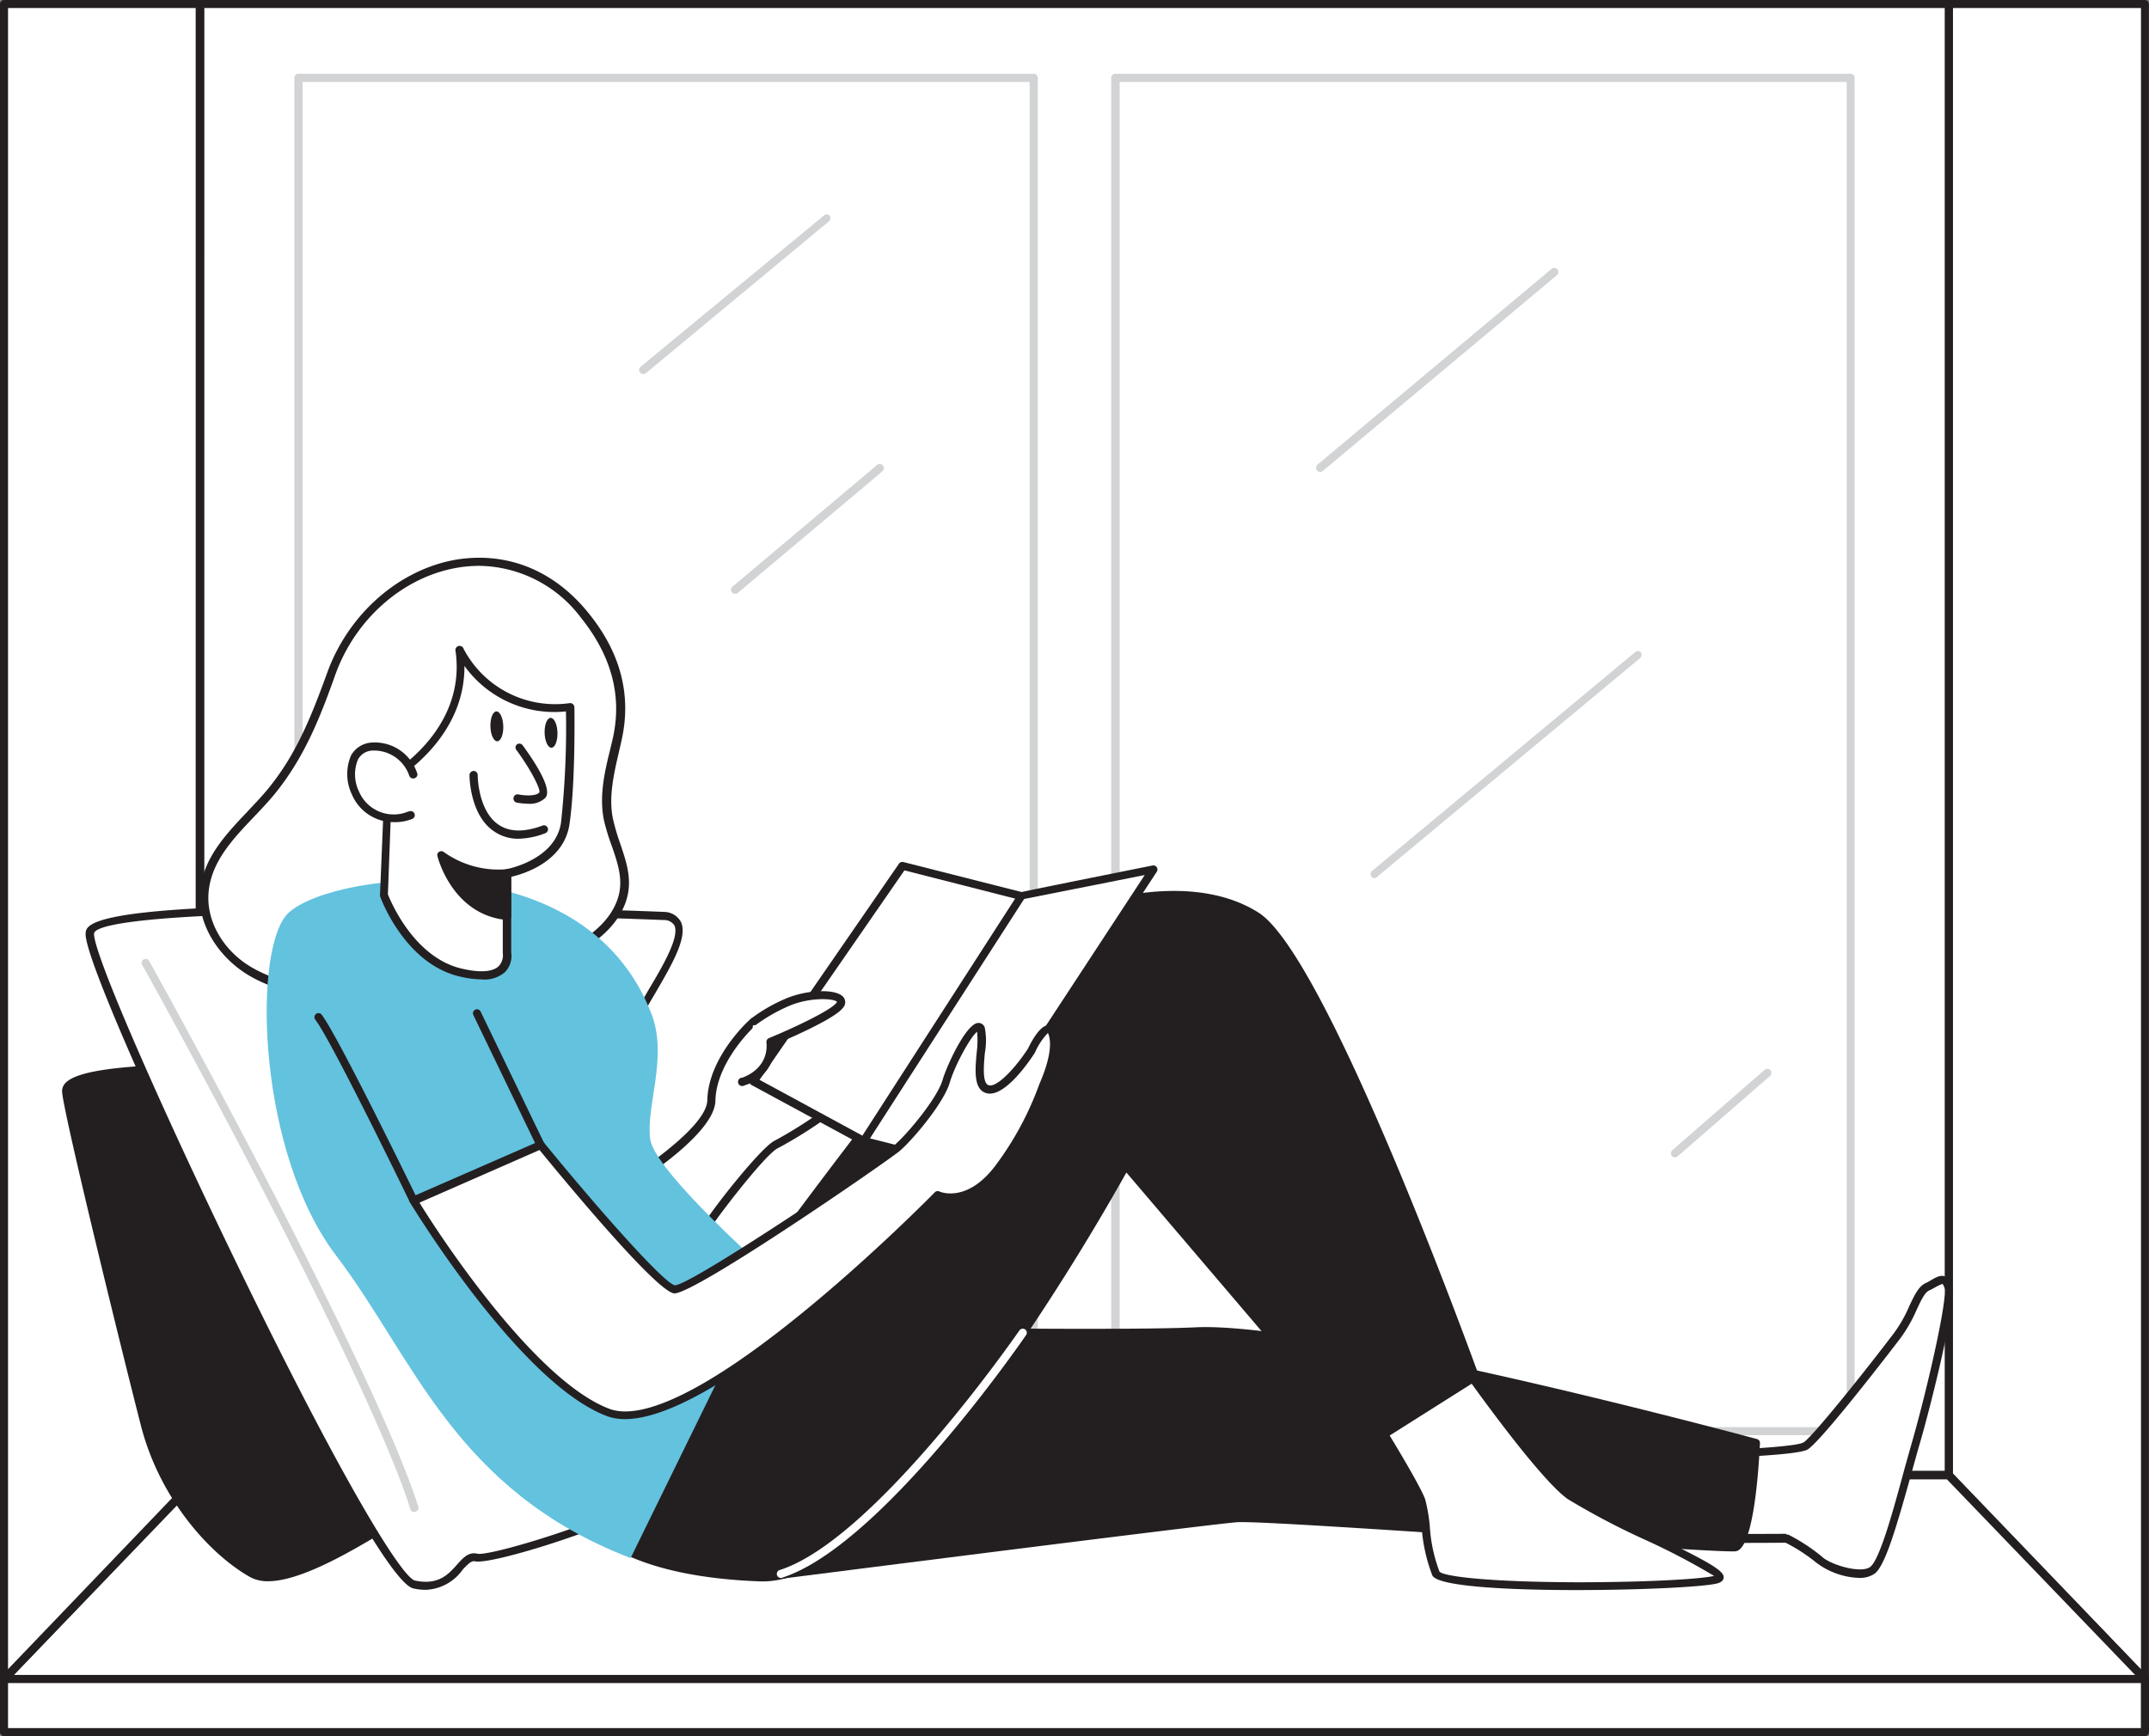 <svg id="Ebene_1" data-name="Ebene 1" xmlns="http://www.w3.org/2000/svg" viewBox="0 0 267.31 216.03"><rect x="0" y="0" width="267.31" height="216.03" fill="#808080" stroke="none"/><defs><style>.cls-1{fill:#fff;}.cls-2{fill:#231f20;}.cls-3{fill:#d1d3d4;}.cls-4{fill:#63c2de;}</style></defs><g id="_447_reading_a_book_flatline" data-name=" 447 reading a book flatline"><polygon class="cls-1" points="242.4 0.51 242.4 183.52 266.8 208.92 266.8 0.51 242.4 0.51"/><path class="cls-2" d="M266.8,209.42a.51.51,0,0,1-.36-.15L242.08,183.9a.54.54,0,0,1-.14-.36V.51a.49.49,0,0,1,.48-.51h24.37a.51.51,0,0,1,.51.51V208.93a.49.49,0,0,1-.31.46A.58.58,0,0,1,266.8,209.42Zm-23.89-26.1,23.4,24.36V1h-23.4Z" transform="translate(0 0)"/><rect class="cls-1" x="24.91" y="0.51" width="217.5" height="183.01"/><path class="cls-2" d="M242.4,184H24.91a.51.51,0,0,1-.51-.51V.51A.51.51,0,0,1,24.91,0H242.4a.51.51,0,0,1,.51.51v183A.51.51,0,0,1,242.4,184Zm-217-1h216.5V1H25.41Z" transform="translate(0 0)"/><path class="cls-3" d="M128.58,178.56H37.13a.53.53,0,0,1-.51-.51V9.68a.5.5,0,0,1,.51-.5h91.45a.5.5,0,0,1,.51.5V178.05A.53.53,0,0,1,128.58,178.56Zm-90.94-1h90.43V10.19H37.64Z" transform="translate(0 0)"/><path class="cls-3" d="M230.21,178.56H138.73a.53.53,0,0,1-.51-.51V9.68a.5.5,0,0,1,.51-.5h91.45a.5.5,0,0,1,.51.5V178.05A.51.51,0,0,1,230.21,178.56Zm-90.94-1h90.44V10.19H139.27Z" transform="translate(0 0)"/><polygon class="cls-1" points="266.8 208.92 0.51 208.92 24.91 183.52 242.4 183.52 266.8 208.92"/><path class="cls-2" d="M266.8,209.42H.51a.52.52,0,0,1-.47-.3.51.51,0,0,1,.1-.55L24.5,183.2a.5.5,0,0,1,.37-.17H242.4a.48.48,0,0,1,.37.17l24.36,25.37a.5.5,0,0,1-.33.85Zm-265.09-1h263.9l-23.43-24.36H25.12Z" transform="translate(0 0)"/><polygon class="cls-1" points="0.51 0.51 0.51 208.92 24.91 183.52 24.91 0.51 0.51 0.51"/><path class="cls-2" d="M.51,209.42a.31.31,0,0,1-.19,0A.5.5,0,0,1,0,209V.51A.51.51,0,0,1,.51,0H24.87a.5.5,0,0,1,.5.5h0v183a.61.61,0,0,1-.15.36L.86,209.25A.47.47,0,0,1,.51,209.42ZM1,1V207.67l23.34-24.36V1Z" transform="translate(0 0)"/><path class="cls-2" d="M25.37,132.67c-2.15.39-17.44.13-17.14,3.18S16,169.34,18.1,177.51s7.84,15.23,13.27,18.27S53.3,185.57,57,184.62,25.37,132.67,25.37,132.67Z" transform="translate(0 0)"/><path class="cls-2" d="M33.34,196.73a4.53,4.53,0,0,1-2.22-.51c-5.07-2.86-11.16-9.71-13.52-18.58C15.46,169.36,8,139,7.73,135.9a1.43,1.43,0,0,1,.36-1.1c1.49-1.72,7.71-2.14,14-2.41,1.49-.07,2.77-.14,3.24-.22a.51.51,0,0,1,.5.22c5.57,8.12,33.3,48.5,31.89,52.24a.84.84,0,0,1-.58.52c-1.08.26-3.56,1.81-6.43,3.6C45.13,192.2,37.87,196.73,33.34,196.73Zm-8.21-63.51c-.63.07-1.68.12-3,.17-4.15.19-11.89.54-13.2,2a.43.43,0,0,0-.13.34c.3,3,7.78,33.57,9.86,41.61,2.22,8.58,8.12,15.23,13,18,3.45,1.94,12.5-3.71,18.5-7.45a38.35,38.35,0,0,1,6.62-3.7c.49-3-19-32.63-31.64-51Z" transform="translate(0 0)"/><path class="cls-1" d="M82.66,114s-71.2-2.89-71.5,2.19,35.19,79.89,40.37,81,5.73-3.83,7.72-3.34,22.06-5.68,28.42-11.16-10.7-46.91-10-52.05S88.51,114.68,82.66,114Z" transform="translate(0 0)"/><path class="cls-2" d="M52.94,197.8a7,7,0,0,1-1.51-.17c-3.5-.73-17-27.69-22.6-39.25C19.89,140,10.49,119,10.65,116.14c.07-1.11.21-3.7,36.38-3.51,17.64.09,35.52.82,35.65.83h0a2.39,2.39,0,0,1,2,1.21c.93,1.86-1.07,5.28-3.18,8.91-1.54,2.6-3.11,5.31-3.37,7.1s1.7,8,4,15.42c4.54,14.79,10.15,33.19,5.81,36.93-6.39,5.49-26.66,11.78-28.85,11.22-.44-.1-.84.31-1.51,1A5.91,5.91,0,0,1,52.94,197.8Zm-8.12-84.24c-21.12,0-33,1.06-33.12,2.59-.14,2.28,8,21,18.08,41.75C42.52,184.14,50,196.32,51.63,196.65c2.91.61,4.15-.78,5.23-2,.75-.84,1.45-1.61,2.52-1.34,1.7.41,21.59-5.58,27.93-11,3.87-3.31-2.14-22.89-6.09-35.86-2.39-7.8-4.28-14-4-15.87s1.93-4.81,3.5-7.51c1.8-3,3.84-6.57,3.16-7.94a1.47,1.47,0,0,0-1.23-.66c-14.67-.56-27.39-.82-37.86-.82Z" transform="translate(0 0)"/><path class="cls-1" d="M212.28,180.93s10.86-.3,12.27-1,9.55-11.27,11.46-13.78,2.41-5.44,3.72-6,2.12-1.62,2.61,0-2.21,13.19-4.06,19.5-3.92,14.79-5.43,15.8-5.53-.31-6.64-1.41a21.66,21.66,0,0,0-4.06-2.62s-13,.1-13.19-.19S212.28,180.93,212.28,180.93Z" transform="translate(0 0)"/><path class="cls-2" d="M231.35,196.32a9.37,9.37,0,0,1-5.45-1.92,21,21,0,0,0-3.79-2.46c-13.12.1-13.28-.15-13.48-.43s-.33-.51,3.17-10.7a.48.48,0,0,1,.46-.34c4.16-.11,11.1-.48,12.06-1s7.22-8.28,11.28-13.63a16.6,16.6,0,0,0,1.9-3.36c.64-1.35,1.15-2.42,2-2.83a5.46,5.46,0,0,0,.75-.41c.59-.33,1.14-.65,1.7-.43a1.71,1.71,0,0,1,.86,1.15c.61,1.95-2.59,14.78-4.06,19.81-.29,1-.6,2.12-.9,3.21-2,7.2-3.41,12-4.73,12.85A3.26,3.26,0,0,1,231.35,196.32Zm-9.14-5.39a.89.89,0,0,1,.23,0,22.78,22.78,0,0,1,4.15,2.71c1,1,4.77,2.16,6,1.34s3-7.41,4.32-12.28c.31-1.1.61-2.19.91-3.23,2.11-7.39,4.43-17.92,4.06-19.22-.15-.45-.27-.51-.27-.51a6.4,6.4,0,0,0-.82.38,9.12,9.12,0,0,1-.83.44c-.55.25-1,1.22-1.53,2.35a18.25,18.25,0,0,1-2,3.53c-.4.54-10,13.08-11.64,13.93-1.37.68-10,1-12.18,1-1.08,3.18-2.66,7.92-3,9.35,1.73.13,8.38.14,12.59.11Z" transform="translate(0 0)"/><path class="cls-2" d="M94.64,196.23s55.26-7,59.19-7.35,60,3.92,62,3.61,2.57-13,2.57-13-54.27-14.61-69.66-13.87c-8.9.42-37.76,0-37.76,0Z" transform="translate(0 0)"/><path class="cls-2" d="M94.64,196.74a.5.5,0,0,1-.51-.49.51.51,0,0,1,.06-.25l16.35-30.6a.54.54,0,0,1,.46-.26c.29,0,28.94.42,37.72,0,15.29-.73,67.6,13.3,69.82,13.9a.49.49,0,0,1,.38.5c-.19,3.94-.86,13.13-3,13.46-.93.14-11-.53-27.46-1.61-15.23-1-32.48-2.16-34.59-2-3.85.29-58.61,7.28-59.17,7.35Zm16.69-30.58L95.58,195.59c7.65-1,54.6-7,58.25-7.23,2.13-.16,18.7.94,34.73,2,12.95.87,26.34,1.76,27.24,1.63s1.78-5.74,2.11-12.09c-4.95-1.32-54.67-14.45-69.11-13.75C140.46,166.55,114.44,166.2,111.33,166.16Z" transform="translate(0 0)"/><path class="cls-1" d="M170.77,176.15s5.43,8.75,6,10.57.61,6.79,1.81,9.05,35.45,1.82,35.31.47-14.79-7.41-18.63-10.15-13.93-17.17-13.93-17.17Z" transform="translate(0 0)"/><path class="cls-2" d="M196.06,197.83c-8.58,0-17.17-.45-17.89-1.81a20.51,20.51,0,0,1-1.33-6,19.57,19.57,0,0,0-.51-3.14c-.47-1.38-4.12-7.44-6-10.45a.5.5,0,0,1,.14-.68l10.57-7.24a.51.51,0,0,1,.7.12c.1.14,10.1,14.45,13.83,17.08a89.09,89.09,0,0,0,9.33,4.9c7.28,3.53,9.41,4.69,9.51,5.58,0,.36-.2.63-.73.79C212.22,197.43,204.15,197.83,196.06,197.83ZM171.45,176.3c1.1,1.77,5.29,8.62,5.83,10.26a20.69,20.69,0,0,1,.57,3.33,18.9,18.9,0,0,0,1.21,5.65c.55.6,6.16,1.29,17.15,1.32,8.44,0,15.23-.38,17-.79a84,84,0,0,0-8.72-4.56,92,92,0,0,1-9.48-5c-3.55-2.51-12.08-14.49-13.78-16.91Z" transform="translate(0 0)"/><path class="cls-2" d="M72.6,189.22c.92.61,4.91,6.45,22,7.05S140,145,140,145l29.78,35,13.67-8.65s-18.7-52-27.15-57.33-22.33-1.41-28.42,2.51-35.3,44.05-35.3,44.05Z" transform="translate(0 0)"/><path class="cls-2" d="M94.93,196.75h-.31c-15.37-.54-20.3-5.25-21.91-6.79-.18-.17-.3-.29-.38-.35a.45.45,0,0,1-.22-.32.54.54,0,0,1,.08-.39l20-28.66c1.21-1.66,29.44-40.27,35.45-44.2,5.65-3.67,19.93-8.18,28.9-2.5,8.51,5.37,26.61,55.45,27.41,57.58a.51.51,0,0,1-.2.6l-13.69,8.65a.52.52,0,0,1-.66-.11l-29.29-34.38a292.83,292.83,0,0,1-15.92,25.26C112,188.13,102.19,196.75,94.93,196.75Zm-21.65-7.66.13.12c1.55,1.48,6.26,6,21.24,6.51h.29c16.66,0,44.33-50.48,44.61-51a.51.51,0,0,1,.39-.26.51.51,0,0,1,.45.18l29.43,34.61,13-8.19c-1.72-4.75-19-51.77-26.8-56.68-4.24-2.68-16.75-4.7-27.81,2.5C122.28,120.7,93.29,160.4,93,160.81Z" transform="translate(0 0)"/><path class="cls-1" d="M87.26,153.69c0-.6,7.44-10.4,9.3-11.32a58.22,58.22,0,0,0,5.18-3.16L99,132.89s-2.2.89-1.74-1.07-3.48-4.7-3.48-4.7-5.14,4.57-5.26,9.82C88.38,141.18,77,148,77,148Z" transform="translate(0 0)"/><path class="cls-2" d="M87.26,154.16a.54.54,0,0,1-.25-.06l-10.25-5.74a.51.51,0,0,1-.2-.69.52.52,0,0,1,.2-.19c3-1.85,11.16-7.35,11.22-10.59.13-5.41,5.22-10,5.43-10.15a.52.52,0,0,1,.63,0c.43.3,4.19,3,3.68,5.23a1,1,0,0,0,0,.6,3,3,0,0,0,1-.1.5.5,0,0,1,.65.26l2.78,6.31a.5.5,0,0,1-.17.62,54.16,54.16,0,0,1-5.25,3.21c-1.67.82-8.65,10-9,10.94a.55.55,0,0,1-.25.36A.5.5,0,0,1,87.26,154.16ZM78,147.9,87.06,153c1.44-2.51,7.63-10.27,9.28-11.07a55.2,55.2,0,0,0,4.77-2.91l-2.43-5.51a1.82,1.82,0,0,1-1.62-.21,1.53,1.53,0,0,1-.34-1.59c.25-1.1-1.55-2.9-2.94-3.94-1.07,1-4.7,4.93-4.79,9.18-.1,3.87-8.29,9.3-11,11Z" transform="translate(0 0)"/><path class="cls-1" d="M72.76,76.55c-10-12.33-26.69-6.09-31.56,7.26C39.27,89.12,37.41,94,33.82,98.36c-3.21,4-8.22,7.47-8.41,13.06-.14,3.89,2.46,7.5,5.81,9.49s7.33,2.62,11.17,2.83a62,62,0,0,0,25.48-4c3.31-1.26,7.18-3.27,8.93-6.56,2.14-4-.21-7-1.1-11.16-.73-3.4.38-6.87,1.11-10.27C78,86.16,76.35,81,72.76,76.55Z" transform="translate(0 0)"/><path class="cls-2" d="M45.77,124.34c-1.13,0-2.27,0-3.39-.09-3.38-.2-7.73-.69-11.45-2.91s-6.19-6.17-6.09-9.94c.21-4.4,3.11-7.44,6-10.49.93-1,1.81-1.91,2.59-2.88,3.46-4.26,5.28-8.86,7.3-14.41,2.67-7.32,9-12.81,16.06-14,6.24-1,12.06,1.29,16.36,6.59h0c4,4.89,5.4,10.15,4.21,15.69-.12.56-.25,1.12-.38,1.68-.64,2.77-1.31,5.65-.72,8.37a27.59,27.59,0,0,0,.92,3.1c.91,2.71,1.78,5.28.12,8.39-1.46,2.74-4.54,5-9.18,6.79A63.25,63.25,0,0,1,45.77,124.34ZM59.62,70.4a16.43,16.43,0,0,0-2.71.23C50.18,71.76,44.18,77,41.69,84c-2,5.64-3.92,10.31-7.46,14.71-.82,1-1.76,2-2.66,2.94-2.71,2.85-5.51,5.8-5.65,9.81-.12,3.41,2,7,5.57,9s7.72,2.58,11,2.75a62.05,62.05,0,0,0,25.2-3.92c4.4-1.67,7.31-3.8,8.65-6.32,1.45-2.72.69-5-.19-7.58a27.65,27.65,0,0,1-1-3.22c-.64-2.94,0-5.93.72-8.8.13-.56.27-1.12.39-1.67,1.12-5.21-.23-10.15-4-14.85h0A16.08,16.08,0,0,0,59.62,70.4Z" transform="translate(0 0)"/><path class="cls-4" d="M35.5,114c-4.06,5.24-3.32,29.57,6.33,42.24s14.69,29.17,36.61,37.61l17.35-35.4s-14.34-12.67-14.91-16.7,2.2-10.15.2-15.48C72.6,103.84,39.53,108.73,35.5,114Z" transform="translate(0 0)"/><path class="cls-1" d="M63.05,108.64l0,9.83s.8,4.06-5.76,2.52-9.49-9.63-9.49-9.63L48.34,97s10.27-5.5,8.81-16.06a13.45,13.45,0,0,0,13.76,7s.16,9.44-.62,14.52S63.05,108.64,63.05,108.64Z" transform="translate(0 0)"/><path class="cls-2" d="M59.87,121.85a12,12,0,0,1-2.74-.37c-6.76-1.61-9.74-9.61-9.86-10a.6.6,0,0,1,0-.19L47.86,97a.48.48,0,0,1,.27-.42c.09-.05,9.94-5.47,8.54-15.55a.51.51,0,0,1,1-.3,12.85,12.85,0,0,0,13.2,6.75.51.51,0,0,1,.39.12.56.56,0,0,1,.19.38c0,.39.15,9.53-.62,14.6-.71,4.66-5.74,6.17-7.24,6.51l0,9.42h0a2.88,2.88,0,0,1-.8,2.46A3.91,3.91,0,0,1,59.87,121.85ZM48.25,111.27c.35.88,3.24,7.83,9.14,9.23,2.27.54,3.89.44,4.65-.3a2,2,0,0,0,.5-1.64v-9.92a.51.51,0,0,1,.42-.5c.06,0,6.09-1.1,6.82-5.76a110.75,110.75,0,0,0,.62-13.87,13.77,13.77,0,0,1-12.63-5.66c.07,8.6-7.46,13.53-9,14.43Z" transform="translate(0 0)"/><path class="cls-1" d="M51.44,96.45a5.09,5.09,0,0,0-5.31-3.56c-2.85.45-2.81,3.68-1.92,5.76a5.21,5.21,0,0,0,6.85,2.71l0,0" transform="translate(0 0)"/><path class="cls-2" d="M49,102.29a5.65,5.65,0,0,1-5.23-3.45A5.88,5.88,0,0,1,43.66,94a3.15,3.15,0,0,1,2.4-1.6,5.55,5.55,0,0,1,5.87,3.92.53.53,0,0,1-1,.25,4.64,4.64,0,0,0-4.74-3.18,2.13,2.13,0,0,0-1.66,1.1,4.86,4.86,0,0,0,.13,4,4.69,4.69,0,0,0,6.14,2.47l.08,0a.51.51,0,0,1,.67.25.5.5,0,0,1-.26.67h0A5.82,5.82,0,0,1,49,102.29Z" transform="translate(0 0)"/><path class="cls-1" d="M64.64,93s3.63,5,2.85,5.92-3,.43-3,.43" transform="translate(0 0)"/><path class="cls-2" d="M65.7,100a9.76,9.76,0,0,1-1.42-.14.52.52,0,0,1-.4-.62.51.51,0,0,1,.61-.4c.66.14,2.17.26,2.6-.25.16-.47-1.17-3-2.87-5.3a.49.49,0,0,1,.09-.68l0,0a.51.51,0,0,1,.7.11c1.77,2.43,3.7,5.53,2.83,6.54A2.77,2.77,0,0,1,65.7,100Z" transform="translate(0 0)"/><ellipse class="cls-2" cx="61.71" cy="90.37" rx="0.8" ry="1.86" transform="matrix(1, -0.03, 0.03, 1, -2.62, 1.85)"/><ellipse class="cls-2" cx="68.54" cy="91.17" rx="0.8" ry="1.86" transform="translate(-2.64 2.05) rotate(-1.68)"/><path class="cls-2" d="M63.05,108.64s-3.73.68-8.18-2.24c0,0,1.65,6.91,8.12,7.55Z" transform="translate(0 0)"/><path class="cls-2" d="M63,114.46h0c-6.8-.67-8.57-7.87-8.59-7.95a.45.45,0,0,1,.2-.52.5.5,0,0,1,.57,0,11.74,11.74,0,0,0,7.8,2.16.57.57,0,0,1,.42.11.5.5,0,0,1,.18.4V114a.51.51,0,0,1-.16.37A.54.54,0,0,1,63,114.46Zm-7.23-6.93c.75,1.86,2.64,5.19,6.73,5.86V109.2A12.69,12.69,0,0,1,55.79,107.53Z" transform="translate(0 0)"/><path class="cls-1" d="M59,96.45s0,10,8.76,6.76" transform="translate(0 0)"/><path class="cls-2" d="M64.55,104.35a5.2,5.2,0,0,1-3.1-.92c-3-2-3.05-6.78-3.05-7a.52.52,0,0,1,.51-.51h0a.51.51,0,0,1,.51.51s0,4.39,2.56,6.15c1.35.94,3.2,1,5.52.13a.5.5,0,0,1,.64.32.51.51,0,0,1-.3.63A9.75,9.75,0,0,1,64.55,104.35Z" transform="translate(0 0)"/><path class="cls-1" d="M119.32,145c-.44-.15-11.91-3-11.91-3s19.16-30.32,19.61-30.45,16.44-3.35,16.44-3.35Z" transform="translate(0 0)"/><path class="cls-2" d="M119.32,145.48h-.16c-.34-.12-7.3-1.87-11.87-3a.49.49,0,0,1-.37-.61.47.47,0,0,1,.06-.15c19.29-30.45,19.66-30.6,19.88-30.68.46-.15,13.83-2.82,16.51-3.36a.51.51,0,0,1,.52.78l-24.14,36.85A.53.53,0,0,1,119.32,145.48Zm-11.11-3.85,10.89,2.76,23.29-35.52-15.1,3c-1.14,1.49-11.8,18.21-19.08,29.72Z" transform="translate(0 0)"/><polygon class="cls-1" points="107.41 141.96 93.74 134.53 112.24 107.71 127.02 111.49 107.41 141.96"/><path class="cls-2" d="M107.41,142.47a.72.72,0,0,1-.25-.07L93.49,135a.47.47,0,0,1-.24-.32.5.5,0,0,1,.07-.41l18.5-26.81a.51.51,0,0,1,.54-.21L127.14,111a.54.54,0,0,1,.36.3.56.56,0,0,1-.06.47l-19.61,30.45A.53.53,0,0,1,107.41,142.47Zm-12.93-8.12,12.79,6.94,19-29.49-13.77-3.51Z" transform="translate(0 0)"/><path class="cls-1" d="M51.44,149.35S65,171.68,75.63,175.74s41-27.12,41-27.12,3.71,1.7,7.54-3.32a39.23,39.23,0,0,0,5.51-10.21s2-4.06,1.23-6.51c-.64-2.12-2.66,2-2.66,2s-3.4,5.29-5.42,4.79-.3-5.89-.91-7.47-3.59,4.06-4.29,6.47-4.43,6.84-6,8.24S86,160.51,83.92,160.36s-16.65-18-16.65-18Z" transform="translate(0 0)"/><path class="cls-2" d="M77.74,176.56a6.38,6.38,0,0,1-2.29-.39c-10.7-4.06-23.89-25.64-24.45-26.56a.51.51,0,0,1,0-.42.55.55,0,0,1,.28-.3L67.05,142a.52.52,0,0,1,.6.14c7,8.58,15,17.57,16.3,17.77,2,0,25.3-15.7,27.41-17.53,1.63-1.43,5.23-5.78,5.88-8,.49-1.7,2.92-7.05,4.44-7.11a.81.81,0,0,1,.82.61,8.55,8.55,0,0,1,0,3.15c-.14,1.6-.33,3.79.51,4,1.13.27,3.53-2.5,4.86-4.57.52-1.08,1.59-3,2.63-2.91.3,0,.71.22.93,1,.81,2.65-1.16,6.71-1.25,6.88a38.42,38.42,0,0,1-5.57,10.29c-3.39,4.47-6.74,3.93-7.8,3.61C114,152.1,89.49,176.56,77.74,176.56ZM52.18,149.63c2,3.29,14.12,22.06,23.62,25.65,4.18,1.57,12.49-2.55,24-11.94,8.8-7.16,16.4-14.92,16.48-15a.5.5,0,0,1,.57-.1c.14.06,3.42,1.45,6.93-3.17A39,39,0,0,0,129.24,135c0-.11,1.9-3.93,1.22-6.21a.68.68,0,0,0-.12-.26,8.22,8.22,0,0,0-1.6,2.42c-.63,1-3.74,5.61-6,5.07-1.67-.42-1.45-2.89-1.25-5.07a11.72,11.72,0,0,0,.05-2.58c-.84.63-2.78,4.21-3.39,6.29-.73,2.52-4.48,7-6.18,8.49-1.33,1.16-25.38,17.77-28.09,17.77h0c-2.12-.15-13.06-13.31-16.77-17.84Z" transform="translate(0 0)"/><path class="cls-2" d="M67.21,142.91a.5.5,0,0,1-.45-.28l-7.88-16.34a.51.51,0,0,1,.23-.67.5.5,0,0,1,.67.23l7.89,16.34a.5.5,0,0,1-.22.67h0A.46.46,0,0,1,67.21,142.91Z" transform="translate(0 0)"/><path class="cls-2" d="M51.44,149.85a.53.53,0,0,1-.46-.28c-.09-.2-9.8-20.22-11.76-22.7a.51.51,0,0,1,.08-.71.5.5,0,0,1,.7.07v0c2,2.56,11.48,22.05,11.89,22.88a.5.5,0,0,1-.24.67A.33.33,0,0,1,51.44,149.85Z" transform="translate(0 0)"/><path class="cls-1" d="M97.22,196.32a.52.52,0,0,1-.59-.43.52.52,0,0,1,.44-.58c11.83-3.87,29.55-29.52,29.73-29.78a.52.52,0,0,1,.71-.13.5.5,0,0,1,.13.69h0c-.73,1.07-18.1,26.19-30.26,30.17Z" transform="translate(0 0)"/><path class="cls-1" d="M93.74,127.08a20.4,20.4,0,0,1,4.06-2.32c3.32-1.46,7.74-1.1,6.63.33s-8.6,4.55-8.6,4.55.65,3.42-3.27,4.93" transform="translate(0 0)"/><path class="cls-2" d="M92.52,135.08a.52.52,0,1,1-.18-1c3.46-1.33,3-4.24,3-4.36a.52.52,0,0,1,.3-.56c3-1.23,7.65-3.42,8.4-4.39a.35.35,0,0,0,.07-.12c-.29-.42-3.34-.65-6.09.56a21.49,21.49,0,0,0-3.87,2.21.51.51,0,0,1-.71,0,.5.5,0,0,1,0-.7,20,20,0,0,1,4.17-2.42c2.75-1.21,6.45-1.32,7.31-.23a1,1,0,0,1-.07,1.32c-1,1.37-6.86,3.89-8.47,4.57A5.08,5.08,0,0,1,92.71,135,.6.6,0,0,1,92.52,135.08Z" transform="translate(0 0)"/><path class="cls-3" d="M51.53,188.12a.49.49,0,0,1-.48-.36C45.35,169.85,18,120.52,17.65,120a.5.5,0,0,1,.28-.66.49.49,0,0,1,.6.18c.29.49,27.74,49.91,33.5,67.92a.5.5,0,0,1-.34.63A.41.41,0,0,1,51.53,188.12Z" transform="translate(0 0)"/><rect class="cls-1" x="0.51" y="208.93" width="266.31" height="6.61"/><path class="cls-2" d="M266.8,216H.51a.5.5,0,0,1-.51-.5v-6.6a.51.51,0,0,1,.51-.51H266.8a.51.51,0,0,1,.51.51v6.6A.5.5,0,0,1,266.8,216ZM1,215h265.3v-5.6H1Z" transform="translate(0 0)"/><path class="cls-3" d="M80,46.53a.51.51,0,0,1-.39-.19.5.5,0,0,1,.07-.71l22.8-18.81a.5.5,0,0,1,.71,0,.52.52,0,0,1-.07.71L80.35,46.42A.55.55,0,0,1,80,46.53Z" transform="translate(0 0)"/><path class="cls-3" d="M164.21,58.71a.5.5,0,0,1-.5-.51.52.52,0,0,1,.17-.39L193,33.45a.51.51,0,0,1,.66.79L164.53,58.6A.52.52,0,0,1,164.21,58.71Z" transform="translate(0 0)"/><path class="cls-3" d="M91.42,73.86a.49.49,0,0,1-.38-.18A.51.51,0,0,1,91.1,73l18-15.15a.51.51,0,0,1,.72.07.5.5,0,0,1-.06.72l-18,15.14A.5.5,0,0,1,91.42,73.86Z" transform="translate(0 0)"/><path class="cls-3" d="M208.35,144a.56.56,0,0,1-.39-.17.53.53,0,0,1,.06-.73l11.48-10a.51.51,0,0,1,.71.73l0,0-11.49,10A.55.55,0,0,1,208.35,144Z" transform="translate(0 0)"/><path class="cls-3" d="M171,109.26a.51.51,0,0,1-.52-.5.53.53,0,0,1,.19-.4l32.71-27.21a.49.49,0,0,1,.7,0h0a.52.52,0,0,1-.06.72l-32.71,27.21A.47.47,0,0,1,171,109.26Z" transform="translate(0 0)"/></g></svg>